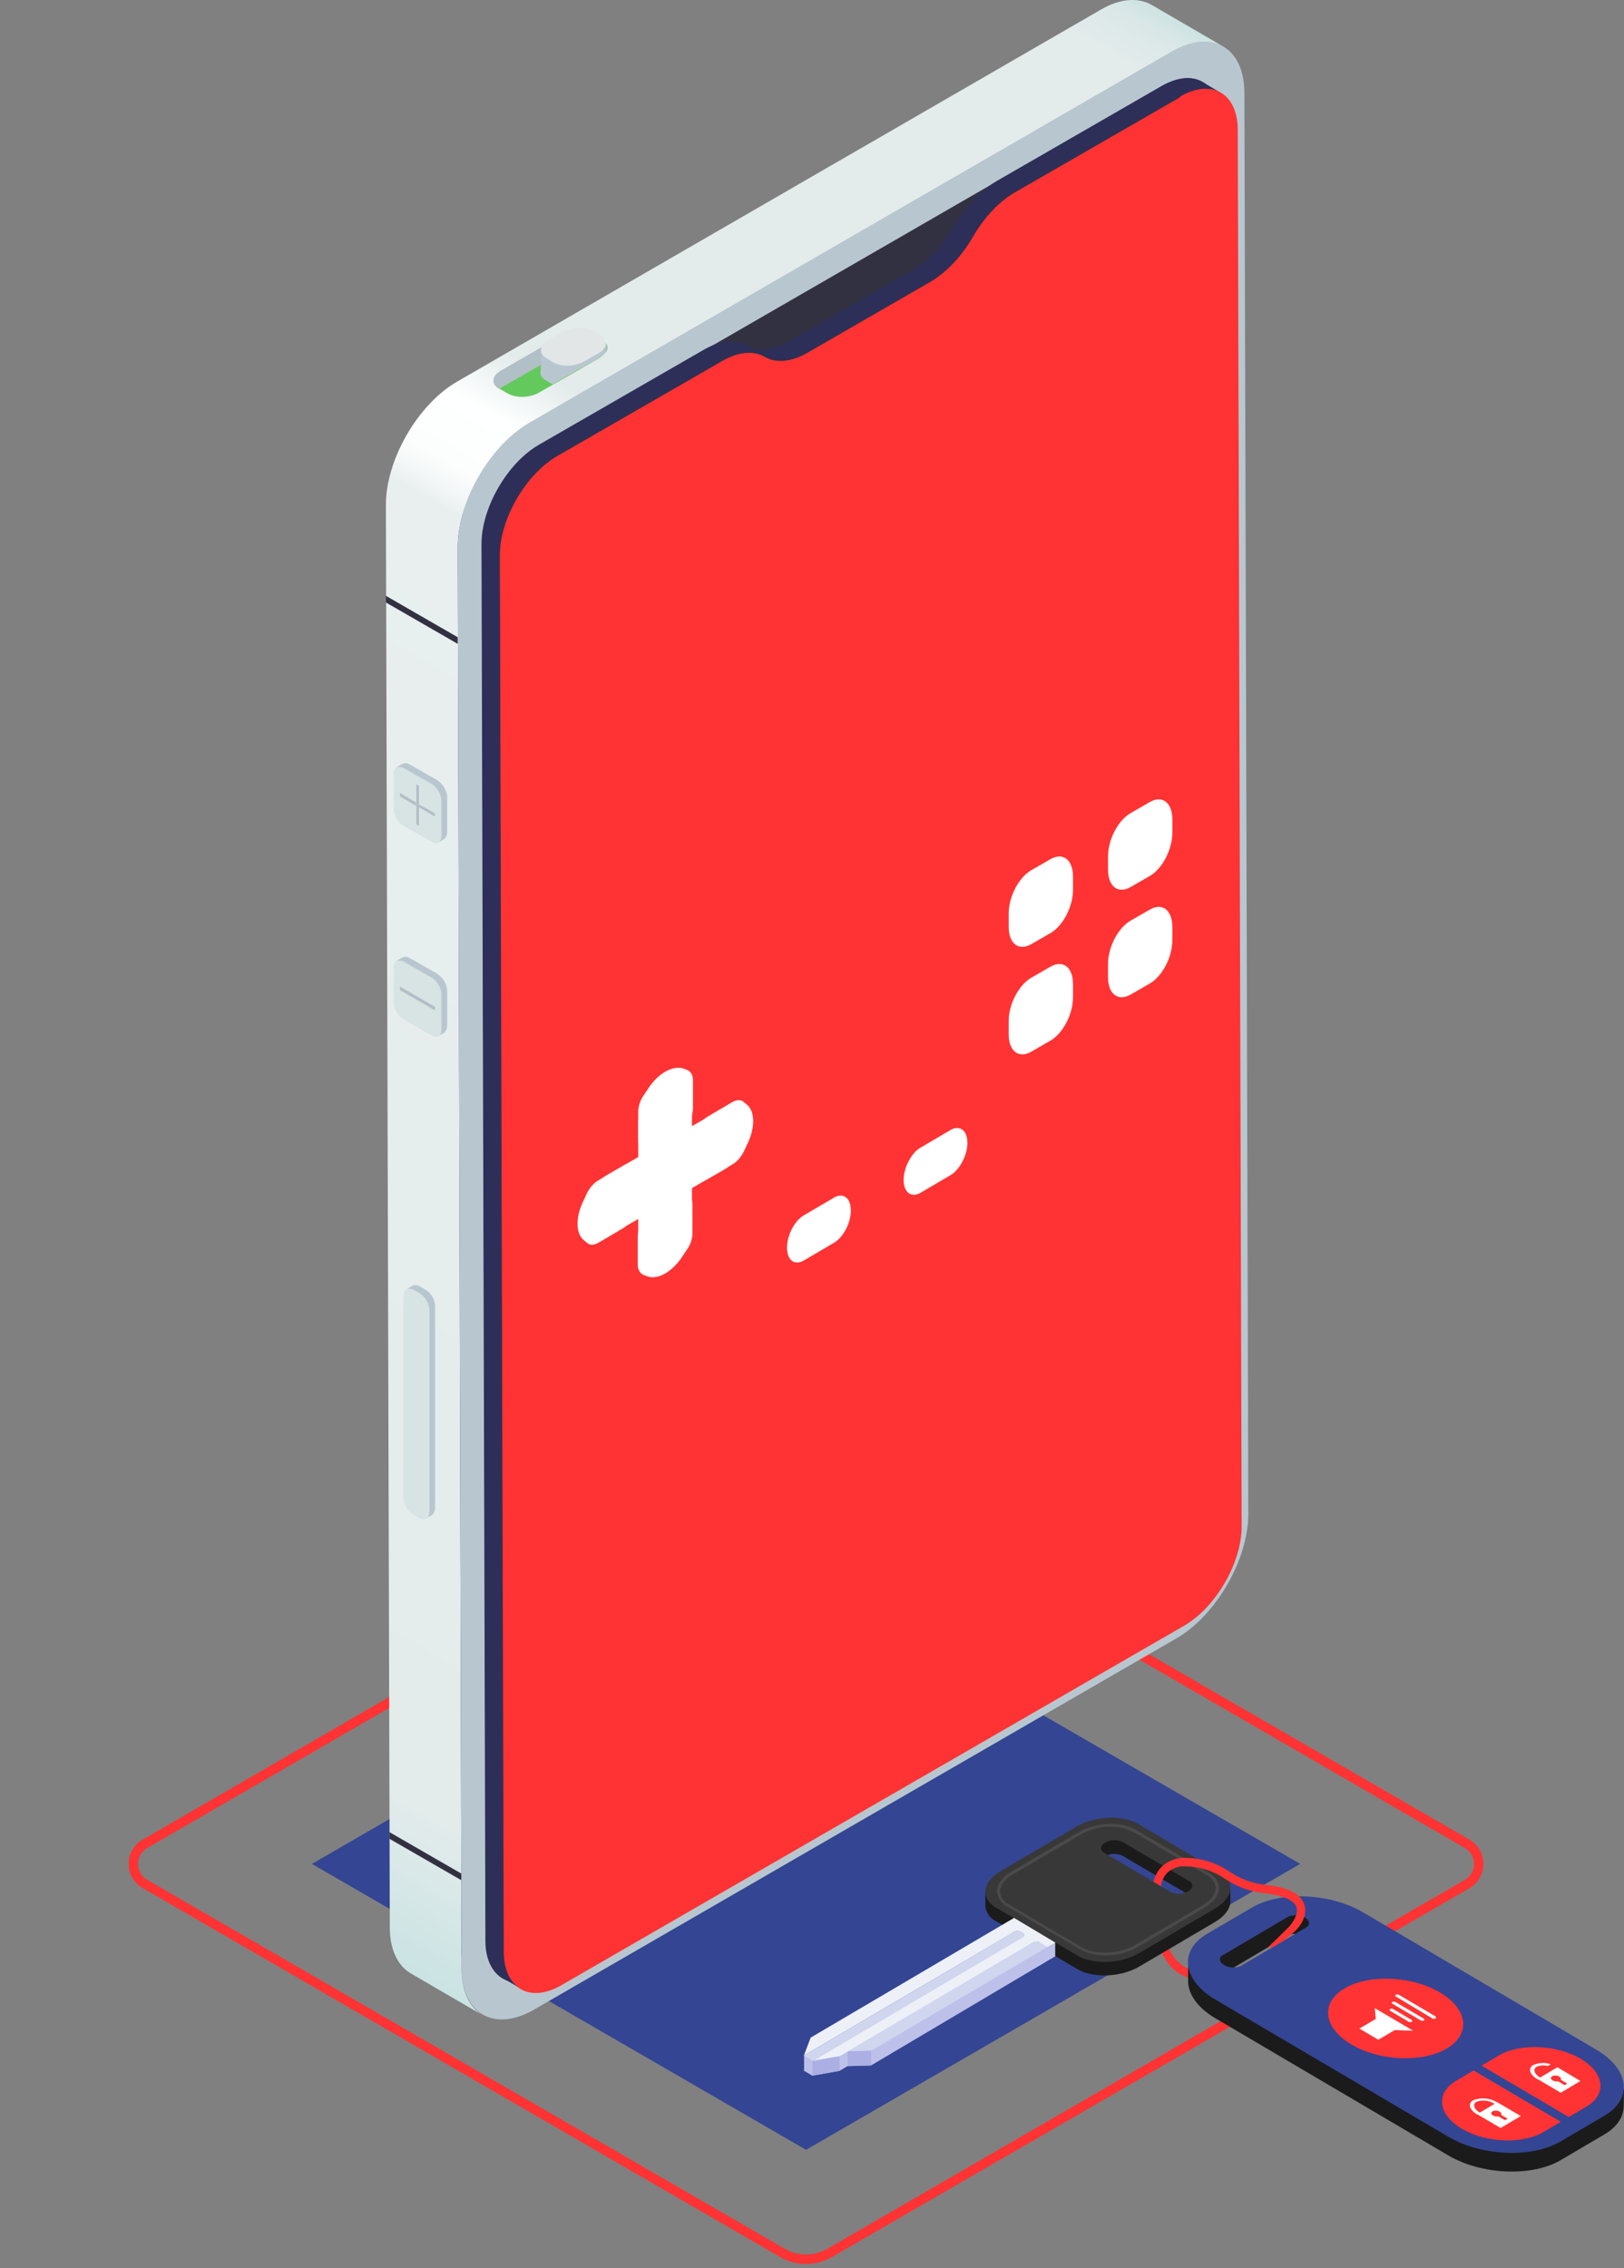 <svg width="101" height="141" viewBox="0 0 101 141" fill="none" xmlns="http://www.w3.org/2000/svg">
<rect x="0" y="0" width="101" height="141" fill="#808080" stroke="none"/>
<path d="M50.131 133.649L19.4 115.875L50.131 98.102L80.861 115.875L50.131 133.649Z" fill="#344593"/>
<path d="M50.131 140.747C49.572 140.747 49.023 140.602 48.537 140.326L8.86 117.37C8.598 117.218 8.381 116.999 8.23 116.736C8.079 116.473 8 116.175 8 115.872C8 115.568 8.079 115.27 8.23 115.007C8.381 114.744 8.598 114.526 8.86 114.373L48.537 91.424C49.022 91.146 49.572 91 50.131 91C50.69 91 51.239 91.146 51.724 91.424L91.402 114.373C91.663 114.527 91.88 114.746 92.031 115.01C92.181 115.273 92.26 115.571 92.26 115.875C92.26 116.179 92.181 116.477 92.031 116.741C91.88 117.004 91.663 117.224 91.402 117.377L51.724 140.326C51.238 140.602 50.689 140.747 50.131 140.747ZM50.131 91.591C49.674 91.593 49.225 91.71 48.827 91.933L9.157 114.888C8.984 114.988 8.84 115.132 8.74 115.305C8.64 115.478 8.588 115.675 8.588 115.875C8.588 116.075 8.64 116.272 8.74 116.445C8.84 116.618 8.984 116.762 9.157 116.862L48.827 139.811C49.224 140.036 49.674 140.154 50.131 140.154C50.588 140.154 51.037 140.036 51.435 139.811L91.105 116.862C91.278 116.762 91.421 116.618 91.521 116.445C91.621 116.272 91.674 116.075 91.674 115.875C91.674 115.675 91.621 115.478 91.521 115.305C91.421 115.132 91.278 114.988 91.105 114.888L51.427 91.94C51.033 91.711 50.586 91.591 50.131 91.591Z" fill="#FF3333"/>
<g clip-path="url(#clip0_1250_485)">
<path d="M75.513 123.255C74.78 123.26 74.058 123.079 73.412 122.729C72.247 122.082 71.878 120.401 71.863 120.328L72.369 120.219C72.369 120.219 72.702 121.735 73.659 122.268C74.466 122.697 75.394 122.826 76.283 122.634L76.419 123.141C76.123 123.217 75.818 123.255 75.513 123.255Z" fill="#FF3333"/>
<path d="M76.52 117.336H76.032C75.979 117.296 75.921 117.26 75.857 117.219L70.784 114.231C69.806 113.654 68.082 113.727 66.949 114.392L62.217 117.176C62.023 117.286 61.844 117.422 61.686 117.581H61.281V118.509C61.305 118.707 61.378 118.895 61.492 119.056C61.607 119.217 61.76 119.346 61.937 119.43L67.017 122.422C67.996 122.995 69.723 122.922 70.853 122.257L75.581 119.477C76.162 119.13 76.484 118.688 76.52 118.272V117.336ZM73.882 118.432C73.719 118.526 73.536 118.579 73.349 118.587C73.163 118.595 72.977 118.559 72.806 118.48L68.648 116.032C68.375 115.871 68.411 115.59 68.723 115.404C68.887 115.311 69.069 115.259 69.256 115.252C69.442 115.244 69.628 115.281 69.799 115.36L73.957 117.808C74.233 117.957 74.197 118.239 73.882 118.421V118.432Z" fill="#1B1B1B"/>
<path d="M75.857 116.379L70.784 113.391C69.806 112.814 68.082 112.887 66.949 113.552L62.217 116.332C61.088 116.997 60.962 118.012 61.941 118.59L67.02 121.578C67.999 122.155 69.727 122.082 70.856 121.417L75.584 118.637C76.713 117.972 76.839 116.957 75.857 116.379ZM72.817 117.625L68.659 115.177C68.386 115.02 68.422 114.735 68.734 114.553C68.897 114.46 69.079 114.408 69.266 114.399C69.453 114.391 69.639 114.427 69.809 114.505L73.968 116.953C74.24 117.114 74.204 117.395 73.889 117.581C73.726 117.674 73.544 117.726 73.358 117.733C73.172 117.741 72.987 117.704 72.817 117.625Z" fill="#383838"/>
<path d="M68.709 121.56C68.178 121.571 67.652 121.446 67.182 121.194L62.651 118.527C62.471 118.441 62.317 118.307 62.205 118.139C62.093 117.972 62.028 117.776 62.016 117.574C62.016 117.128 62.335 116.686 62.894 116.357L67.11 113.888C68.146 113.278 69.72 113.212 70.62 113.742L75.151 116.408C75.336 116.493 75.495 116.627 75.61 116.797C75.725 116.967 75.792 117.167 75.803 117.373C75.803 117.819 75.48 118.261 74.921 118.589L70.709 121.07C70.094 121.404 69.406 121.573 68.709 121.56ZM69.089 113.559C68.428 113.558 67.778 113.729 67.2 114.056L62.984 116.536C62.482 116.832 62.195 117.22 62.195 117.596C62.208 117.766 62.265 117.929 62.361 118.069C62.457 118.208 62.588 118.319 62.74 118.389L67.271 121.055C68.121 121.556 69.612 121.494 70.602 120.913L74.814 118.432C75.316 118.136 75.606 117.749 75.606 117.373C75.593 117.203 75.536 117.039 75.44 116.899C75.344 116.759 75.213 116.648 75.061 116.577L70.53 113.913C70.086 113.676 69.59 113.559 69.089 113.574V113.559Z" fill="#4A4A4A"/>
<path d="M64.389 120.763V120.949C63.762 120.646 63.095 120.343 62.848 120.237L50.416 127.595L49.993 128.709V128.727L50.523 129.038L52.208 128.742L52.714 128.446L54.176 128.402L65.626 121.618V120.763H64.389Z" fill="#BDC1E9"/>
<path d="M64.654 120.759L65.135 121.041L65.633 120.763L63.066 119.232L50.416 126.674L49.993 127.792L63.045 120.12C63.115 120.081 63.194 120.058 63.274 120.055C63.354 120.052 63.434 120.068 63.507 120.102L63.618 120.164C63.737 120.233 63.722 120.358 63.586 120.438L50.531 128.135L52.215 127.84L64.192 120.792C64.261 120.751 64.339 120.726 64.419 120.72C64.5 120.714 64.58 120.728 64.654 120.759Z" fill="#EDF0F7"/>
<path d="M63.633 120.157L63.522 120.095C63.449 120.061 63.369 120.045 63.288 120.048C63.208 120.051 63.13 120.073 63.059 120.113L49.993 127.792V127.81L50.523 128.121L63.593 120.449C63.737 120.35 63.751 120.226 63.633 120.157Z" fill="#D1D6EF"/>
<path d="M54.183 127.485L65.135 121.041L64.654 120.759C64.581 120.726 64.501 120.71 64.421 120.713C64.341 120.716 64.262 120.738 64.192 120.778L52.721 127.529L54.183 127.485Z" fill="#D1D6EF"/>
<path d="M50.007 127.792V128.709L50.531 129.038V128.121L50.007 127.792Z" fill="#BDC1E9"/>
<path d="M52.215 127.825V128.742L50.531 129.038V128.121L52.215 127.825Z" fill="#ABAFE3"/>
<path d="M52.721 128.446V127.529L54.183 127.485V128.402L52.721 128.446Z" fill="#ABAFE3"/>
<path d="M101 129.882L100.641 129.798C100.292 129.295 99.833 128.881 99.301 128.589L84.808 120.058C82.754 118.849 79.617 118.717 77.839 119.762L75.086 121.373C74.774 121.549 74.499 121.784 74.276 122.067L73.892 122.144V123.083C73.856 123.912 74.433 124.793 75.591 125.472L90.084 134.003C92.138 135.208 95.275 135.343 97.053 134.295L99.788 132.688C100.602 132.209 100.989 131.566 100.982 130.89L101 129.882ZM81.23 120.99L77.187 123.386C77.019 123.462 76.837 123.498 76.654 123.489C76.471 123.481 76.293 123.43 76.133 123.339C75.821 123.156 75.774 122.879 76.054 122.718L80.105 120.325C80.272 120.248 80.454 120.212 80.637 120.22C80.82 120.228 80.998 120.279 81.159 120.369C81.467 120.551 81.499 120.829 81.23 120.99Z" fill="#1B1B1B"/>
<path d="M77.835 118.604L75.086 120.211C73.294 121.256 73.534 123.101 75.588 124.31L90.081 132.841C92.135 134.05 95.272 134.182 97.05 133.133L99.785 131.526C101.577 130.481 101.337 128.636 99.283 127.427L84.79 118.896C82.75 117.687 79.614 117.541 77.835 118.604ZM81.23 119.828L77.187 122.21C77.02 122.286 76.838 122.322 76.655 122.315C76.472 122.307 76.293 122.256 76.133 122.166C75.821 121.98 75.774 121.702 76.054 121.545L80.105 119.163C80.272 119.086 80.454 119.05 80.637 119.059C80.82 119.067 80.999 119.119 81.159 119.21C81.467 119.393 81.499 119.671 81.23 119.828Z" fill="#344593"/>
<path d="M93.239 127.77L92.142 128.417L97.566 131.61L98.663 130.963C99.957 130.203 99.792 128.862 98.304 127.986C96.817 127.109 94.533 127.018 93.239 127.77Z" fill="#FF3333"/>
<path d="M90.551 129.363L91.647 128.716L97.071 131.906L95.974 132.552C94.684 133.312 92.39 133.217 90.913 132.34C89.436 131.464 89.26 130.123 90.551 129.363Z" fill="#FF3333"/>
<path d="M94.58 131.551L93.146 130.707H93.128C92.905 130.569 92.653 130.484 92.393 130.459C92.133 130.434 91.87 130.47 91.626 130.565C91.267 130.769 91.389 131.168 91.866 131.449H91.891L93.325 132.293L94.58 131.551ZM91.816 130.663C92.003 130.596 92.203 130.572 92.4 130.594C92.598 130.616 92.788 130.684 92.956 130.791L92.031 131.336C91.658 131.116 91.576 130.813 91.816 130.663Z" fill="white"/>
<path d="M93.264 131.274C93.393 131.35 93.407 131.467 93.296 131.533C93.226 131.566 93.149 131.582 93.072 131.578C92.995 131.575 92.919 131.553 92.852 131.515C92.723 131.438 92.708 131.321 92.823 131.255C92.893 131.223 92.969 131.208 93.046 131.211C93.122 131.214 93.197 131.236 93.264 131.274Z" fill="#FF3333"/>
<path d="M93.763 131.712L93.598 131.811L93.028 131.475L93.196 131.38L93.763 131.712Z" fill="#FF3333"/>
<path d="M98.29 129.37L96.856 128.515L95.781 129.158C95.422 128.936 95.311 128.636 95.566 128.486C95.785 128.39 96.031 128.374 96.261 128.442L96.444 128.333C96.093 128.209 95.709 128.224 95.368 128.373C95.01 128.578 95.128 128.972 95.609 129.257H95.634L97.067 130.101L98.29 129.37Z" fill="white"/>
<path d="M96.971 129.093C97.103 129.169 97.118 129.286 97.003 129.352C96.933 129.384 96.857 129.399 96.781 129.396C96.704 129.393 96.629 129.372 96.562 129.334C96.433 129.257 96.419 129.14 96.53 129.074C96.6 129.042 96.676 129.027 96.752 129.03C96.829 129.033 96.904 129.055 96.971 129.093Z" fill="#FF3333"/>
<path d="M97.473 129.531L97.308 129.63L96.738 129.294L96.903 129.195L97.473 129.531Z" fill="#FF3333"/>
<path d="M89.547 123.861C91.303 124.895 91.497 126.459 89.973 127.354C88.45 128.249 85.797 128.135 84.048 127.102C82.299 126.068 82.101 124.508 83.621 123.613C85.141 122.718 87.794 122.831 89.547 123.861Z" fill="#FF3333"/>
<path d="M89.317 124C90.927 124.946 91.11 126.378 89.708 127.197C88.306 128.015 85.879 127.927 84.273 126.966C82.668 126.006 82.481 124.588 83.883 123.77C85.284 122.951 87.708 123.054 89.317 124Z" fill="#FF3333"/>
<path d="M85.561 125.513L84.543 126.112L85.718 126.806L86.74 126.207H86.743L87.883 126.243L86.539 125.45L85.5 124.84L85.561 125.513Z" fill="white"/>
<path d="M87.801 125.691C87.772 125.705 87.74 125.712 87.708 125.712C87.676 125.712 87.644 125.705 87.615 125.691L86.457 125.008C86.403 124.975 86.396 124.928 86.457 124.899C86.485 124.883 86.516 124.875 86.548 124.875C86.58 124.875 86.611 124.883 86.639 124.899L87.801 125.582C87.84 125.615 87.847 125.662 87.801 125.691Z" fill="white"/>
<path d="M88.55 125.607C88.521 125.621 88.489 125.628 88.457 125.628C88.425 125.628 88.393 125.621 88.364 125.607L86.597 124.566C86.543 124.533 86.536 124.486 86.597 124.457C86.625 124.442 86.656 124.435 86.688 124.435C86.72 124.435 86.751 124.442 86.779 124.457L88.547 125.494C88.59 125.531 88.597 125.578 88.55 125.607Z" fill="white"/>
<path d="M89.274 125.483C89.245 125.497 89.213 125.505 89.181 125.505C89.149 125.505 89.117 125.497 89.088 125.483L86.808 124.117C86.754 124.088 86.747 124.037 86.808 124.011C86.837 123.996 86.869 123.988 86.901 123.988C86.934 123.988 86.966 123.996 86.994 124.011L89.274 125.352C89.314 125.406 89.321 125.454 89.274 125.483Z" fill="white"/>
<path d="M80.632 118.575C80.761 118.962 80.434 119.51 80.137 119.813C79.721 120.233 78.904 121.023 78.871 121.048C78.962 121.064 79.055 121.061 79.144 121.037C79.233 121.014 79.316 120.972 79.388 120.913C79.521 120.825 79.658 120.744 79.8 120.672C79.99 120.529 80.305 120.277 80.477 120.117C81.055 119.58 81.295 118.944 81.123 118.41C80.907 117.742 80.105 117.314 78.732 117.183C77.918 117.097 77.137 116.811 76.455 116.35C75.674 115.813 74.756 115.52 73.813 115.506C73.518 115.48 73.221 115.52 72.942 115.622C72.663 115.724 72.409 115.887 72.197 116.098C71.973 116.351 71.815 116.658 71.738 116.989C71.913 117.095 72.046 117.161 72.2 117.263C72.239 116.965 72.364 116.685 72.559 116.46C72.72 116.301 72.914 116.18 73.127 116.106C73.339 116.033 73.565 116.007 73.788 116.032C74.649 116.045 75.487 116.316 76.197 116.81C76.94 117.305 77.788 117.612 78.671 117.705C79.796 117.826 80.492 118.133 80.632 118.575Z" fill="#FF3333"/>
</g>
<path d="M72.537 100.431L68.072 97.834C70.037 96.694 71.639 93.927 71.639 91.67L76.105 94.267C76.105 96.524 74.503 99.29 72.537 100.431Z" fill="#333333"/>
<path d="M33.805 122.781L29.34 120.185L68.072 97.834L72.537 100.43L33.805 122.781Z" fill="#333333"/>
<path d="M26.791 120.428C27.447 120.816 28.344 120.768 29.34 120.185L33.805 122.782C32.81 123.364 31.912 123.413 31.257 123.025C29.922 122.248 28.15 121.205 26.791 120.428Z" fill="#333333"/>
<path d="M31.257 123.024L26.791 120.428C26.16 120.064 25.748 119.263 25.748 118.146L30.213 120.743C30.213 121.86 30.626 122.66 31.257 123.024Z" fill="#333333"/>
<path d="M76.08 94.242L71.639 91.67L71.397 4.813L75.862 7.385L76.08 94.242Z" fill="#333333"/>
<path d="M71.397 4.812C71.397 3.696 71.008 2.92 70.377 2.531L74.843 5.128C75.474 5.516 75.862 6.293 75.862 7.409C74.527 6.633 72.731 5.589 71.397 4.812Z" fill="#333333"/>
<path d="M70.353 2.507L74.818 5.104C74.163 4.716 73.265 4.788 72.27 5.347L67.805 2.75C68.8 2.167 69.698 2.119 70.353 2.507Z" fill="#333333"/>
<path d="M30.213 120.743L25.772 118.146L25.529 31.289L29.971 33.886L30.213 120.743Z" fill="#333333"/>
<path d="M33.538 27.698L29.097 25.125L67.805 2.75L72.27 5.346L33.538 27.698Z" fill="#333333"/>
<path d="M29.971 33.886L25.505 31.289C25.505 29.032 27.107 26.266 29.073 25.125L33.538 27.722C31.572 28.862 29.971 31.629 29.971 33.886Z" fill="#333333"/>
<path d="M71.615 0.299C70.79 -0.162 69.673 -0.114 68.436 0.614L28.441 23.718C25.99 25.125 23.976 28.596 24 31.435L24.243 119.821C24.243 121.228 24.753 122.223 25.553 122.685L30.019 125.281C29.218 124.82 28.708 123.825 28.708 122.418L28.466 34.032C28.466 31.217 30.456 27.746 32.907 26.314L72.901 3.211C74.139 2.507 75.255 2.434 76.08 2.895L71.615 0.299Z" fill="url(#paint0_linear_1250_485)"/>
<path d="M72.901 3.187C75.353 1.779 77.367 2.92 77.391 5.735L77.634 94.121C77.634 96.936 75.644 100.406 73.193 101.838L33.198 124.942C30.747 126.349 28.733 125.209 28.709 122.393L28.466 34.008C28.466 31.192 30.456 27.722 32.907 26.29L72.901 3.187Z" fill="#B8C7CF"/>
<path d="M72.27 5.346C74.236 4.206 75.837 5.128 75.862 7.385L76.104 94.242C76.104 96.499 74.503 99.265 72.537 100.406L33.804 122.757C31.839 123.898 30.237 122.976 30.213 120.719L29.97 33.862C29.97 31.605 31.572 28.838 33.537 27.698L72.27 5.346Z" fill="#323142"/>
<path d="M73.387 6.002C75.353 4.861 76.954 5.783 76.979 8.04L77.222 94.897C77.222 97.154 75.62 99.921 73.654 101.061L34.922 123.412C32.956 124.553 31.354 123.631 31.33 121.374L31.087 34.517C31.087 32.26 32.689 29.494 34.655 28.353L44.896 22.456C45.891 21.873 46.862 21.776 47.565 22.189C48.269 22.601 49.24 22.504 50.235 21.922L57.855 17.529C58.85 16.947 59.797 15.952 60.501 14.738C61.204 13.525 62.151 12.506 63.146 11.947L73.387 6.05V6.002Z" fill="#FF3333"/>
<path d="M74.794 5.104C74.139 4.716 73.241 4.788 72.246 5.346L62.005 11.244C61.01 11.826 60.063 12.821 59.36 14.035C58.656 15.248 57.709 16.267 56.714 16.826L49.094 21.218C48.099 21.8 47.128 21.898 46.425 21.485C45.721 21.072 44.75 21.17 43.755 21.752L33.514 27.649C31.548 28.79 29.946 31.556 29.946 33.813L30.189 120.67C30.189 121.787 30.602 122.587 31.233 122.951L32.349 123.607C31.718 123.243 31.305 122.442 31.305 121.325L31.063 34.469C31.063 32.212 32.664 29.445 34.63 28.304L44.871 22.407C45.866 21.825 46.837 21.728 47.541 22.14C48.245 22.553 49.215 22.456 50.211 21.873L57.831 17.481C58.826 16.898 59.772 15.903 60.476 14.69C61.18 13.476 62.126 12.457 63.121 11.899L73.363 6.002C74.358 5.419 75.255 5.371 75.911 5.759L74.794 5.104Z" fill="#2D2F59"/>
<path d="M37.663 21.898C37.663 21.898 37.469 22.14 37.299 22.237L36.134 22.917L34.387 23.912L33.538 24.397C32.955 24.737 32.106 24.761 31.596 24.47L31.038 24.154C30.553 23.863 30.601 23.354 31.184 23.038L34.945 20.878C35.528 20.538 36.377 20.514 36.887 20.805L37.445 21.121C37.445 21.121 37.639 21.267 37.688 21.339C37.809 21.509 37.809 21.703 37.688 21.898H37.663Z" fill="#64C95C"/>
<path d="M31.014 24.154H31.062C31.062 24.154 31.135 24.154 31.159 24.105L34.921 21.946C35.504 21.606 36.353 21.582 36.862 21.873L37.372 22.164C37.858 21.824 37.882 21.387 37.421 21.12L36.862 20.805C36.377 20.514 35.504 20.562 34.921 20.878L31.159 23.038C30.577 23.377 30.528 23.863 31.014 24.154Z" fill="#B1BFC7"/>
<path d="M37.275 22.213L36.11 22.893L34.363 23.888L33.95 23.645C33.732 23.524 33.61 23.354 33.61 23.16C33.61 22.941 33.78 22.698 34.072 22.529L34.921 22.043C35.503 21.703 36.353 21.679 36.862 21.97L37.275 22.213Z" fill="#B8C7CF"/>
<path d="M37.663 21.315V21.873C37.663 21.873 37.469 22.116 37.299 22.213L36.134 22.893L33.635 23.184V21.8L37.663 21.339V21.315Z" fill="#B8C7CF"/>
<path d="M34.411 22.529L33.974 22.262C33.489 21.97 33.538 21.461 34.12 21.145L34.969 20.66C35.552 20.32 36.401 20.296 36.911 20.587L37.348 20.854C37.833 21.145 37.785 21.655 37.202 21.97L36.353 22.456C35.77 22.796 34.921 22.82 34.411 22.529Z" fill="#E2E6E6"/>
<path d="M26.064 48.836V50.001V50.195V51.36L25.869 51.239V50.098V49.88V48.739L26.064 48.836Z" fill="#B1BFC7"/>
<path d="M26.063 50.001L27.058 50.559V50.778L26.063 50.195V50.001Z" fill="#B1BFC7"/>
<path d="M26.84 48.739C27.18 48.933 27.447 49.394 27.447 49.783V51.991C27.447 52.379 27.155 52.525 26.84 52.331L25.093 51.336C24.753 51.142 24.486 50.681 24.486 50.292V48.084C24.486 47.696 24.777 47.55 25.093 47.744L26.84 48.739ZM27.058 50.778V50.559L26.063 49.977V48.836L25.893 48.739V49.904L24.898 49.322V49.54L25.893 50.122V51.263L26.063 51.36V50.219L27.058 50.802V50.778Z" fill="#D8E3E3"/>
<path d="M24.874 49.516V49.297L25.869 49.88V50.098L24.874 49.516Z" fill="#B1BFC7"/>
<path d="M27.229 48.52L25.481 47.526C25.311 47.428 25.166 47.428 25.044 47.477L24.656 47.695C24.656 47.695 24.923 47.647 25.093 47.744L26.84 48.739C27.18 48.933 27.447 49.394 27.447 49.782V51.991C27.447 52.185 27.374 52.306 27.253 52.379L27.641 52.161C27.641 52.161 27.811 51.967 27.811 51.772V49.564C27.811 49.176 27.544 48.715 27.204 48.52H27.229Z" fill="#B8C7CF"/>
<path d="M26.84 60.776C27.18 60.97 27.447 61.431 27.447 61.82V64.028C27.447 64.416 27.155 64.562 26.84 64.368L25.093 63.373C24.753 63.179 24.486 62.718 24.486 62.329V60.121C24.486 59.733 24.777 59.587 25.093 59.781L26.84 60.776Z" fill="#D8E3E3"/>
<path d="M27.058 62.596L24.874 61.334V61.553L27.058 62.815V62.596Z" fill="#B1BFC7"/>
<path d="M27.229 60.557L25.481 59.562C25.311 59.465 25.166 59.465 25.044 59.514L24.656 59.732C24.656 59.732 24.923 59.684 25.093 59.781L26.84 60.776C27.18 60.97 27.447 61.431 27.447 61.819V64.028C27.447 64.222 27.374 64.343 27.253 64.416L27.641 64.198C27.641 64.198 27.811 64.004 27.811 63.809V61.601C27.811 61.213 27.544 60.752 27.204 60.557H27.229Z" fill="#B8C7CF"/>
<path d="M26.476 80.19L26.112 79.972C25.942 79.875 25.797 79.875 25.675 79.924L25.287 80.142C25.287 80.142 25.554 80.093 25.724 80.19L26.088 80.409C26.428 80.603 26.695 81.064 26.695 81.452V93.999C26.67 94.193 26.598 94.315 26.5 94.388L26.889 94.169C26.889 94.169 27.059 93.975 27.059 93.781V81.234C27.083 80.846 26.816 80.385 26.476 80.19Z" fill="#B8C7CF"/>
<path d="M26.088 80.433C26.427 80.627 26.695 81.088 26.695 81.477V94.023C26.67 94.412 26.403 94.557 26.064 94.363L25.7 94.145C25.36 93.951 25.093 93.49 25.093 93.101V80.555C25.117 80.166 25.384 80.021 25.724 80.215L26.088 80.433Z" fill="#D8E3E3"/>
<path d="M28.684 116.472L24.219 113.899V114.312L28.684 116.884V116.472Z" fill="#323142"/>
<path d="M28.465 39.614L24 37.041V37.454L28.465 40.027V39.614Z" fill="#323142"/>
<path d="M65.33 58.01L64.136 58.696C63.36 59.144 62.733 58.666 62.733 57.622V56.786C62.733 55.742 63.36 54.548 64.136 54.1L65.33 53.414C66.106 52.966 66.732 53.444 66.732 54.488V55.324C66.732 56.368 66.106 57.562 65.33 58.01Z" fill="white"/>
<path d="M71.508 54.458L70.314 55.145C69.538 55.592 68.911 55.115 68.911 54.07V53.235C68.911 52.19 69.538 50.996 70.314 50.549L71.508 49.862C72.284 49.415 72.91 49.892 72.91 50.937V51.772C72.91 52.817 72.284 54.011 71.508 54.458Z" fill="white"/>
<path d="M65.33 64.694L64.136 65.381C63.36 65.828 62.733 65.351 62.733 64.306V63.471C62.733 62.426 63.36 61.232 64.136 60.785L65.33 60.098C66.106 59.651 66.732 60.128 66.732 61.173V62.008C66.732 63.053 66.106 64.247 65.33 64.694Z" fill="white"/>
<path d="M71.508 61.144L70.314 61.83C69.538 62.278 68.911 61.8 68.911 60.756V59.92C68.911 58.876 69.538 57.682 70.314 57.234L71.508 56.548C72.284 56.1 72.91 56.578 72.91 57.622V58.458C72.91 59.502 72.284 60.696 71.508 61.144Z" fill="white"/>
<path d="M42.111 70.544L40.648 71.409C40.141 71.707 39.693 71.469 39.693 70.872V69.111C39.693 68.783 39.813 68.395 40.051 68.067L40.29 67.708C40.917 66.724 41.842 66.216 42.499 66.425L42.737 66.515C42.946 66.604 43.096 66.813 43.096 67.141V68.902C43.096 69.499 42.678 70.215 42.141 70.544H42.111Z" fill="white"/>
<path d="M42.051 77.855L40.678 78.661C40.141 78.99 39.693 78.661 39.693 77.915V69.827C39.693 69.111 40.141 68.246 40.678 67.947L42.051 67.141C42.588 66.813 43.036 67.141 43.036 67.887V75.975C43.036 76.692 42.588 77.557 42.051 77.855Z" fill="white"/>
<path d="M46.05 69.589V70.812C46.05 71.529 45.603 72.394 45.065 72.693L37.694 76.93C37.157 77.259 36.709 76.93 36.709 76.184V74.961C36.709 74.245 37.157 73.379 37.694 73.081L45.065 68.843C45.603 68.514 46.05 68.843 46.05 69.589Z" fill="white"/>
<path d="M39.694 73.021V74.722C39.694 75.319 39.276 76.035 38.739 76.363L37.217 77.259C36.948 77.408 36.68 77.438 36.501 77.259L36.322 77.109C35.784 76.692 35.784 75.617 36.322 74.573L36.501 74.185C36.68 73.827 36.948 73.528 37.217 73.379L38.739 72.484C39.246 72.185 39.694 72.424 39.694 73.021Z" fill="white"/>
<path d="M40.648 75.23L42.111 74.364C42.618 74.066 43.066 74.304 43.066 74.901V76.662C43.066 76.99 42.947 77.378 42.708 77.707L42.469 78.065C41.842 79.05 40.917 79.587 40.261 79.348L40.022 79.258C39.813 79.169 39.664 78.93 39.664 78.632V76.871C39.664 76.274 40.081 75.558 40.619 75.23H40.648Z" fill="white"/>
<path d="M43.066 72.753V71.051C43.066 70.454 43.484 69.738 44.021 69.41L45.543 68.515C45.812 68.365 46.081 68.336 46.26 68.515L46.439 68.664C46.976 69.082 46.976 70.156 46.439 71.201L46.26 71.589C46.081 71.947 45.812 72.245 45.543 72.394L44.021 73.29C43.514 73.588 43.066 73.349 43.066 72.753Z" fill="white"/>
<path d="M51.87 77.258L49.99 78.363C49.423 78.691 48.946 78.363 48.946 77.557C48.946 76.781 49.423 75.885 49.99 75.557L51.87 74.453C52.438 74.125 52.915 74.453 52.915 75.259C52.915 76.035 52.438 76.93 51.87 77.258Z" fill="white"/>
<path d="M57.243 74.156L59.123 73.051C59.69 72.723 60.167 71.798 60.167 71.052C60.167 70.276 59.69 69.918 59.123 70.246L57.243 71.35C56.675 71.678 56.198 72.604 56.198 73.35C56.198 74.126 56.675 74.484 57.243 74.156Z" fill="white"/>
<defs>
<linearGradient id="paint0_linear_1250_485" x1="6.964" y1="111.958" x2="71.469" y2="0.202" gradientUnits="userSpaceOnUse">
<stop stop-color="#CAE3E3"/>
<stop offset="0.07" stop-color="#E3EBEB"/>
<stop offset="0.62" stop-color="#E9EFEF"/>
<stop offset="0.63" stop-color="#F5F8F8"/>
<stop offset="0.64" stop-color="#FCFDFD"/>
<stop offset="0.67" stop-color="#FEFFFF"/>
<stop offset="0.7" stop-color="#E3EBEB"/>
<stop offset="0.97" stop-color="#E3EBEB"/>
<stop offset="0.99" stop-color="#DAE7E7"/>
<stop offset="1" stop-color="#CDE3E3"/>
</linearGradient>
<clipPath id="clip0_1250_485">
<rect width="51" height="22" fill="white" transform="translate(50 113)"/>
</clipPath>
</defs>
</svg>
